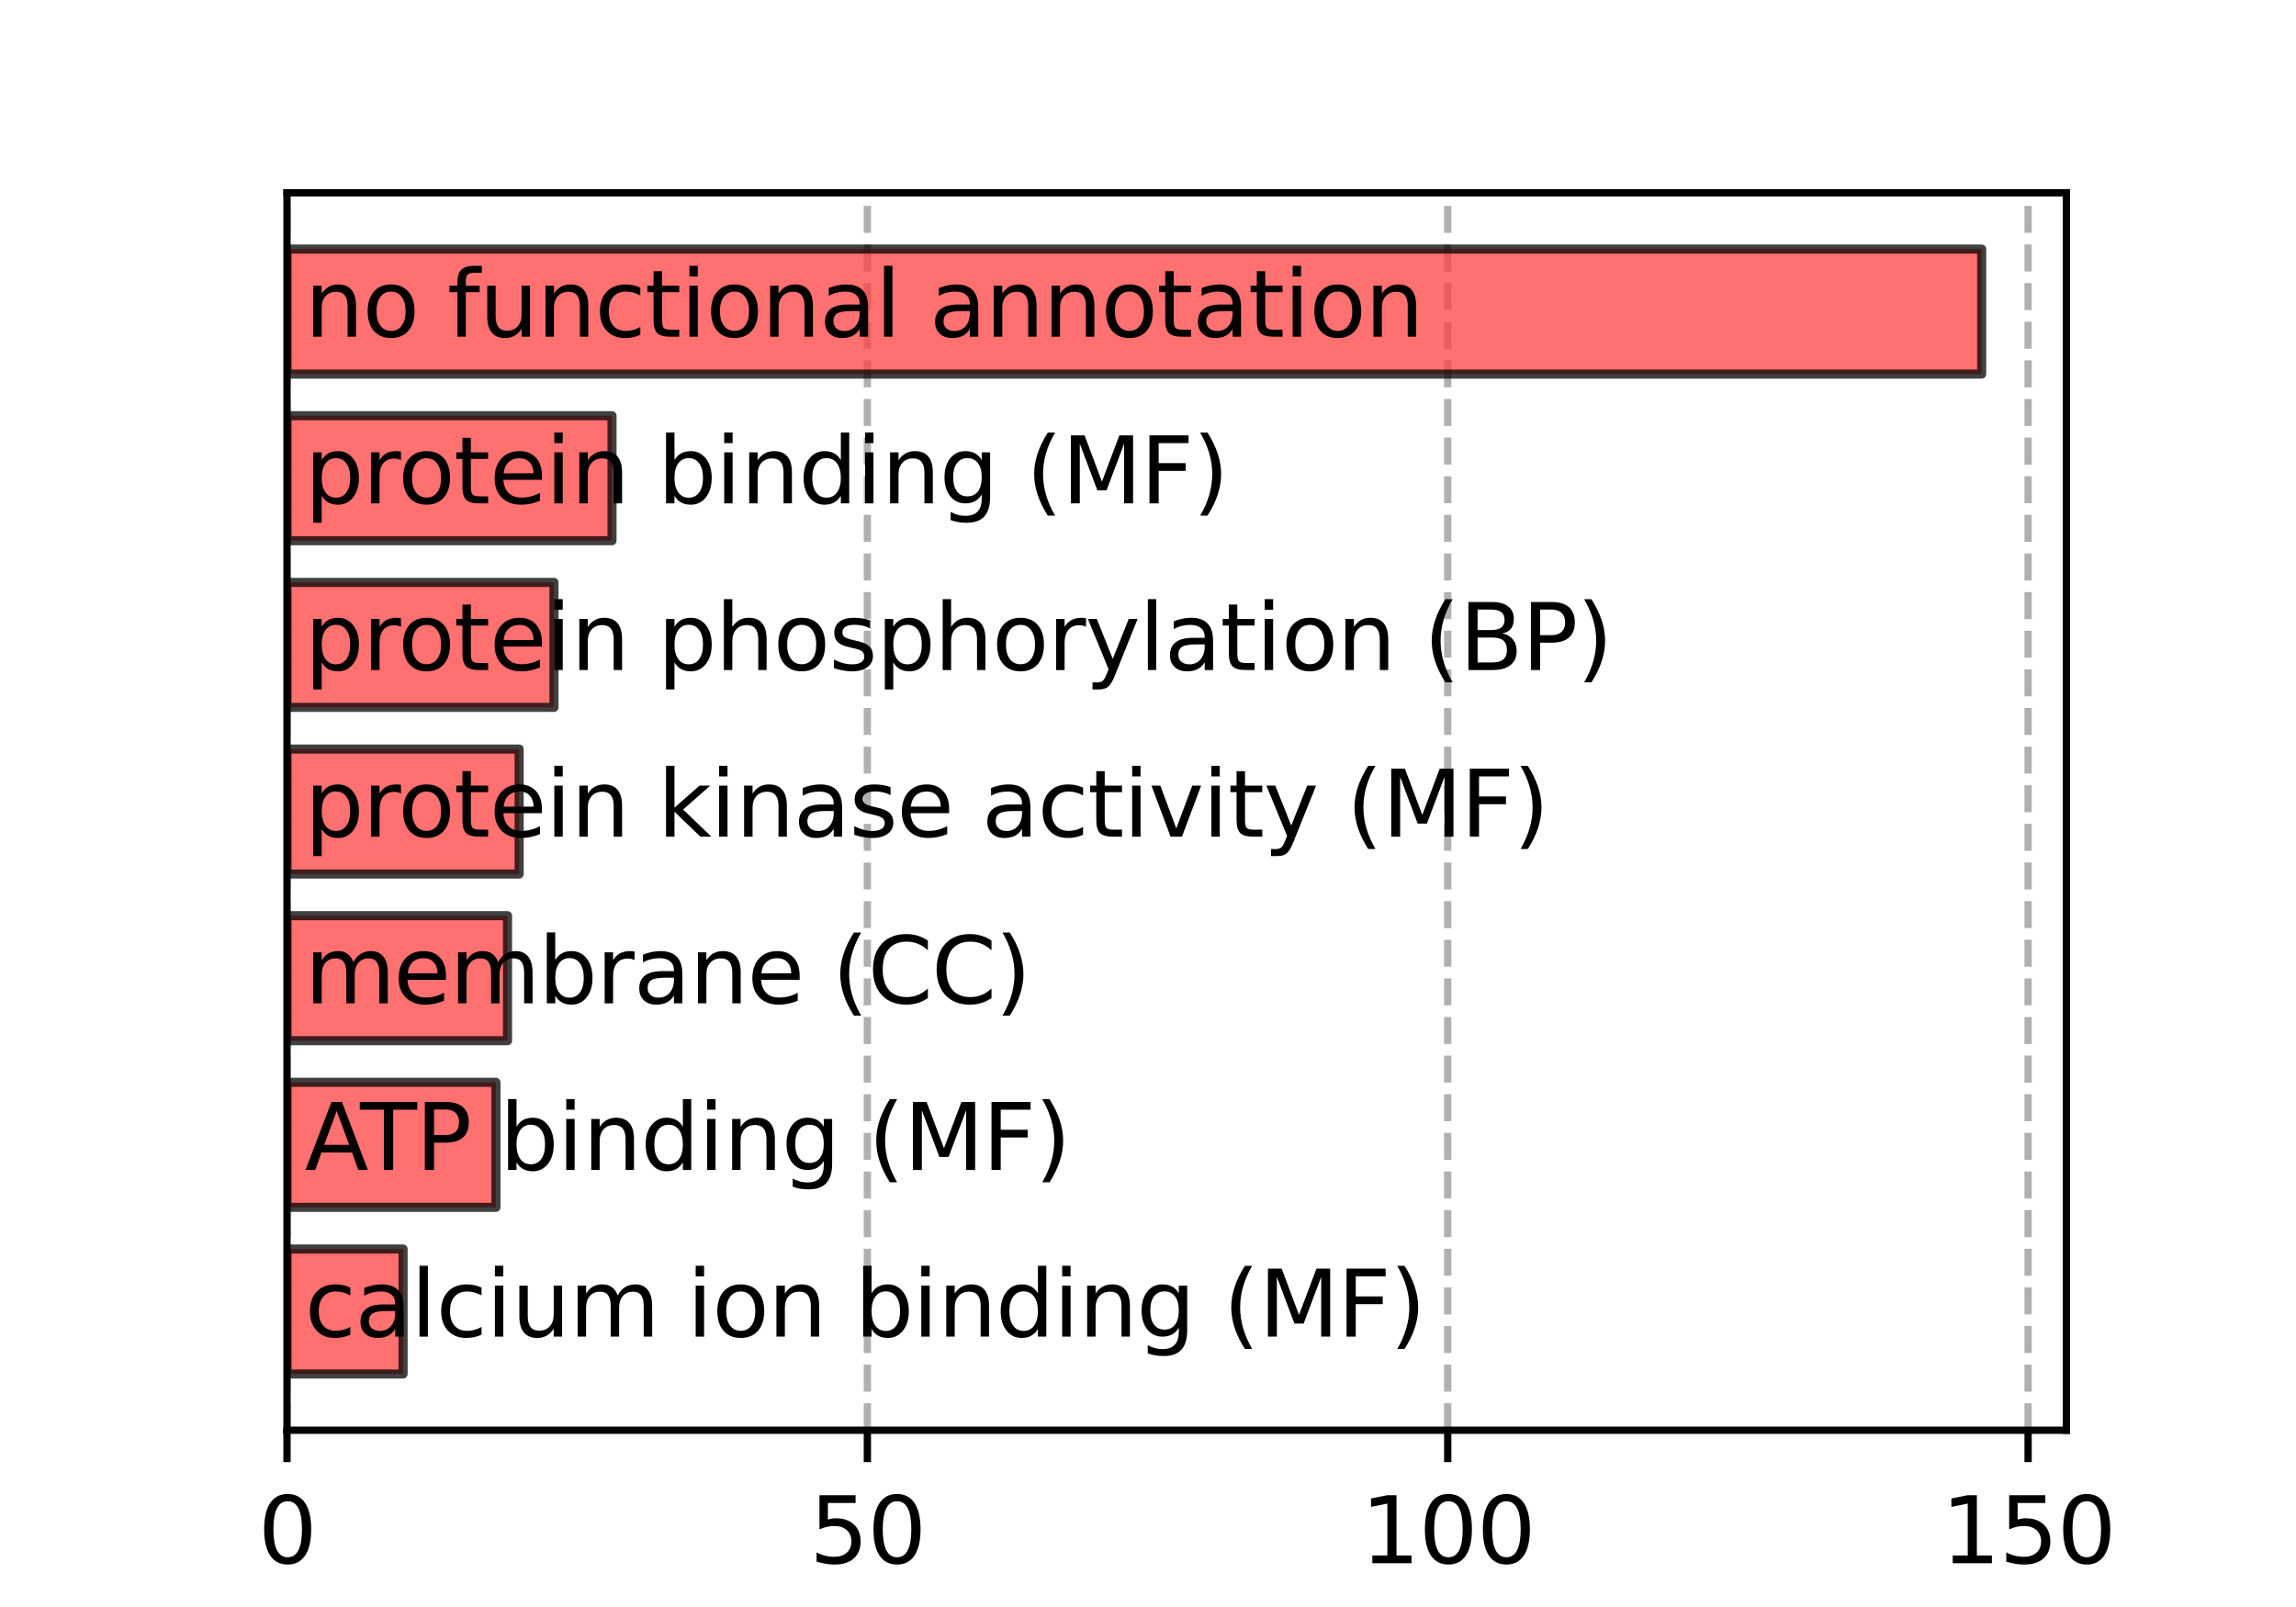 <?xml version="1.0" encoding="utf-8" standalone="no"?>
<!DOCTYPE svg PUBLIC "-//W3C//DTD SVG 1.1//EN"
  "http://www.w3.org/Graphics/SVG/1.1/DTD/svg11.dtd">
<svg xmlns:xlink="http://www.w3.org/1999/xlink" width="252pt" height="176.4pt" viewBox="0 0 252 176.4" xmlns="http://www.w3.org/2000/svg" version="1.1">
 <defs>
  <style type="text/css">*{stroke-linejoin: round; stroke-linecap: butt}</style>
 </defs>
 <g id="figure_1">
  <g id="patch_1">
   <path d="M 0 176.4 
L 252 176.4 
L 252 0 
L 0 0 
L 0 176.4 
z
" style="fill: none"/>
  </g>
  <g id="axes_1">
   <g id="patch_2">
    <path d="M 31.5 156.996 
L 226.8 156.996 
L 226.8 21.168 
L 31.5 21.168 
L 31.5 156.996 
z
" style="fill: none"/>
   </g>
   <g id="matplotlib.axis_1">
    <g id="xtick_1">
     <g id="line2d_1">
      <path d="M 31.5 156.996 
L 31.5 21.168 
" clip-path="url(#p954d958eb0)" style="fill: none; stroke-dasharray: 2.96,1.28; stroke-dashoffset: 0; stroke: #b0b0b0; stroke-width: 0.8"/>
     </g>
     <g id="line2d_2">
      <defs>
       <path id="m774683d04b" d="M 0 0 
L 0 3.5 
" style="stroke: #000000; stroke-width: 0.8"/>
      </defs>
      <g>
       <use xlink:href="#m774683d04b" x="31.5" y="156.996" style="stroke: #000000; stroke-width: 0.8"/>
      </g>
     </g>
     <g id="text_1">
      <!-- 0 -->
      <g transform="translate(28.319 171.594) scale(0.1 -0.1)">
       <defs>
        <path id="DejaVuSans-30" d="M 2034 4250 
Q 1547 4250 1301 3770 
Q 1056 3291 1056 2328 
Q 1056 1369 1301 889 
Q 1547 409 2034 409 
Q 2525 409 2770 889 
Q 3016 1369 3016 2328 
Q 3016 3291 2770 3770 
Q 2525 4250 2034 4250 
z
M 2034 4750 
Q 2819 4750 3233 4129 
Q 3647 3509 3647 2328 
Q 3647 1150 3233 529 
Q 2819 -91 2034 -91 
Q 1250 -91 836 529 
Q 422 1150 422 2328 
Q 422 3509 836 4129 
Q 1250 4750 2034 4750 
z
" transform="scale(0.016)"/>
       </defs>
       <use xlink:href="#DejaVuSans-30"/>
      </g>
     </g>
    </g>
    <g id="xtick_2">
     <g id="line2d_3">
      <path d="M 95.199 156.996 
L 95.199 21.168 
" clip-path="url(#p954d958eb0)" style="fill: none; stroke-dasharray: 2.96,1.28; stroke-dashoffset: 0; stroke: #b0b0b0; stroke-width: 0.8"/>
     </g>
     <g id="line2d_4">
      <g>
       <use xlink:href="#m774683d04b" x="95.199" y="156.996" style="stroke: #000000; stroke-width: 0.8"/>
      </g>
     </g>
     <g id="text_2">
      <!-- 50 -->
      <g transform="translate(88.836 171.594) scale(0.1 -0.1)">
       <defs>
        <path id="DejaVuSans-35" d="M 691 4666 
L 3169 4666 
L 3169 4134 
L 1269 4134 
L 1269 2991 
Q 1406 3038 1543 3061 
Q 1681 3084 1819 3084 
Q 2600 3084 3056 2656 
Q 3513 2228 3513 1497 
Q 3513 744 3044 326 
Q 2575 -91 1722 -91 
Q 1428 -91 1123 -41 
Q 819 9 494 109 
L 494 744 
Q 775 591 1075 516 
Q 1375 441 1709 441 
Q 2250 441 2565 725 
Q 2881 1009 2881 1497 
Q 2881 1984 2565 2268 
Q 2250 2553 1709 2553 
Q 1456 2553 1204 2497 
Q 953 2441 691 2322 
L 691 4666 
z
" transform="scale(0.016)"/>
       </defs>
       <use xlink:href="#DejaVuSans-35"/>
       <use xlink:href="#DejaVuSans-30" x="63.623"/>
      </g>
     </g>
    </g>
    <g id="xtick_3">
     <g id="line2d_5">
      <path d="M 158.897 156.996 
L 158.897 21.168 
" clip-path="url(#p954d958eb0)" style="fill: none; stroke-dasharray: 2.96,1.28; stroke-dashoffset: 0; stroke: #b0b0b0; stroke-width: 0.8"/>
     </g>
     <g id="line2d_6">
      <g>
       <use xlink:href="#m774683d04b" x="158.897" y="156.996" style="stroke: #000000; stroke-width: 0.8"/>
      </g>
     </g>
     <g id="text_3">
      <!-- 100 -->
      <g transform="translate(149.354 171.594) scale(0.1 -0.1)">
       <defs>
        <path id="DejaVuSans-31" d="M 794 531 
L 1825 531 
L 1825 4091 
L 703 3866 
L 703 4441 
L 1819 4666 
L 2450 4666 
L 2450 531 
L 3481 531 
L 3481 0 
L 794 0 
L 794 531 
z
" transform="scale(0.016)"/>
       </defs>
       <use xlink:href="#DejaVuSans-31"/>
       <use xlink:href="#DejaVuSans-30" x="63.623"/>
       <use xlink:href="#DejaVuSans-30" x="127.246"/>
      </g>
     </g>
    </g>
    <g id="xtick_4">
     <g id="line2d_7">
      <path d="M 222.596 156.996 
L 222.596 21.168 
" clip-path="url(#p954d958eb0)" style="fill: none; stroke-dasharray: 2.96,1.28; stroke-dashoffset: 0; stroke: #b0b0b0; stroke-width: 0.8"/>
     </g>
     <g id="line2d_8">
      <g>
       <use xlink:href="#m774683d04b" x="222.596" y="156.996" style="stroke: #000000; stroke-width: 0.8"/>
      </g>
     </g>
     <g id="text_4">
      <!-- 150 -->
      <g transform="translate(213.052 171.594) scale(0.1 -0.1)">
       <use xlink:href="#DejaVuSans-31"/>
       <use xlink:href="#DejaVuSans-35" x="63.623"/>
       <use xlink:href="#DejaVuSans-30" x="127.246"/>
      </g>
     </g>
    </g>
    <g id="text_5">
     <!-- # of domain appearances -->
     <g transform="translate(64.376 185.273) scale(0.1 -0.1)">
      <defs>
       <path id="DejaVuSans-23" d="M 3272 2816 
L 2363 2816 
L 2100 1772 
L 3016 1772 
L 3272 2816 
z
M 2803 4594 
L 2478 3297 
L 3391 3297 
L 3719 4594 
L 4219 4594 
L 3897 3297 
L 4872 3297 
L 4872 2816 
L 3775 2816 
L 3519 1772 
L 4513 1772 
L 4513 1294 
L 3397 1294 
L 3072 0 
L 2572 0 
L 2894 1294 
L 1978 1294 
L 1656 0 
L 1153 0 
L 1478 1294 
L 494 1294 
L 494 1772 
L 1594 1772 
L 1856 2816 
L 850 2816 
L 850 3297 
L 1978 3297 
L 2297 4594 
L 2803 4594 
z
" transform="scale(0.016)"/>
       <path id="DejaVuSans-20" transform="scale(0.016)"/>
       <path id="DejaVuSans-6f" d="M 1959 3097 
Q 1497 3097 1228 2736 
Q 959 2375 959 1747 
Q 959 1119 1226 758 
Q 1494 397 1959 397 
Q 2419 397 2687 759 
Q 2956 1122 2956 1747 
Q 2956 2369 2687 2733 
Q 2419 3097 1959 3097 
z
M 1959 3584 
Q 2709 3584 3137 3096 
Q 3566 2609 3566 1747 
Q 3566 888 3137 398 
Q 2709 -91 1959 -91 
Q 1206 -91 779 398 
Q 353 888 353 1747 
Q 353 2609 779 3096 
Q 1206 3584 1959 3584 
z
" transform="scale(0.016)"/>
       <path id="DejaVuSans-66" d="M 2375 4863 
L 2375 4384 
L 1825 4384 
Q 1516 4384 1395 4259 
Q 1275 4134 1275 3809 
L 1275 3500 
L 2222 3500 
L 2222 3053 
L 1275 3053 
L 1275 0 
L 697 0 
L 697 3053 
L 147 3053 
L 147 3500 
L 697 3500 
L 697 3744 
Q 697 4328 969 4595 
Q 1241 4863 1831 4863 
L 2375 4863 
z
" transform="scale(0.016)"/>
       <path id="DejaVuSans-64" d="M 2906 2969 
L 2906 4863 
L 3481 4863 
L 3481 0 
L 2906 0 
L 2906 525 
Q 2725 213 2448 61 
Q 2172 -91 1784 -91 
Q 1150 -91 751 415 
Q 353 922 353 1747 
Q 353 2572 751 3078 
Q 1150 3584 1784 3584 
Q 2172 3584 2448 3432 
Q 2725 3281 2906 2969 
z
M 947 1747 
Q 947 1113 1208 752 
Q 1469 391 1925 391 
Q 2381 391 2643 752 
Q 2906 1113 2906 1747 
Q 2906 2381 2643 2742 
Q 2381 3103 1925 3103 
Q 1469 3103 1208 2742 
Q 947 2381 947 1747 
z
" transform="scale(0.016)"/>
       <path id="DejaVuSans-6d" d="M 3328 2828 
Q 3544 3216 3844 3400 
Q 4144 3584 4550 3584 
Q 5097 3584 5394 3201 
Q 5691 2819 5691 2113 
L 5691 0 
L 5113 0 
L 5113 2094 
Q 5113 2597 4934 2840 
Q 4756 3084 4391 3084 
Q 3944 3084 3684 2787 
Q 3425 2491 3425 1978 
L 3425 0 
L 2847 0 
L 2847 2094 
Q 2847 2600 2669 2842 
Q 2491 3084 2119 3084 
Q 1678 3084 1418 2786 
Q 1159 2488 1159 1978 
L 1159 0 
L 581 0 
L 581 3500 
L 1159 3500 
L 1159 2956 
Q 1356 3278 1631 3431 
Q 1906 3584 2284 3584 
Q 2666 3584 2933 3390 
Q 3200 3197 3328 2828 
z
" transform="scale(0.016)"/>
       <path id="DejaVuSans-61" d="M 2194 1759 
Q 1497 1759 1228 1600 
Q 959 1441 959 1056 
Q 959 750 1161 570 
Q 1363 391 1709 391 
Q 2188 391 2477 730 
Q 2766 1069 2766 1631 
L 2766 1759 
L 2194 1759 
z
M 3341 1997 
L 3341 0 
L 2766 0 
L 2766 531 
Q 2569 213 2275 61 
Q 1981 -91 1556 -91 
Q 1019 -91 701 211 
Q 384 513 384 1019 
Q 384 1609 779 1909 
Q 1175 2209 1959 2209 
L 2766 2209 
L 2766 2266 
Q 2766 2663 2505 2880 
Q 2244 3097 1772 3097 
Q 1472 3097 1187 3025 
Q 903 2953 641 2809 
L 641 3341 
Q 956 3463 1253 3523 
Q 1550 3584 1831 3584 
Q 2591 3584 2966 3190 
Q 3341 2797 3341 1997 
z
" transform="scale(0.016)"/>
       <path id="DejaVuSans-69" d="M 603 3500 
L 1178 3500 
L 1178 0 
L 603 0 
L 603 3500 
z
M 603 4863 
L 1178 4863 
L 1178 4134 
L 603 4134 
L 603 4863 
z
" transform="scale(0.016)"/>
       <path id="DejaVuSans-6e" d="M 3513 2113 
L 3513 0 
L 2938 0 
L 2938 2094 
Q 2938 2591 2744 2837 
Q 2550 3084 2163 3084 
Q 1697 3084 1428 2787 
Q 1159 2491 1159 1978 
L 1159 0 
L 581 0 
L 581 3500 
L 1159 3500 
L 1159 2956 
Q 1366 3272 1645 3428 
Q 1925 3584 2291 3584 
Q 2894 3584 3203 3211 
Q 3513 2838 3513 2113 
z
" transform="scale(0.016)"/>
       <path id="DejaVuSans-70" d="M 1159 525 
L 1159 -1331 
L 581 -1331 
L 581 3500 
L 1159 3500 
L 1159 2969 
Q 1341 3281 1617 3432 
Q 1894 3584 2278 3584 
Q 2916 3584 3314 3078 
Q 3713 2572 3713 1747 
Q 3713 922 3314 415 
Q 2916 -91 2278 -91 
Q 1894 -91 1617 61 
Q 1341 213 1159 525 
z
M 3116 1747 
Q 3116 2381 2855 2742 
Q 2594 3103 2138 3103 
Q 1681 3103 1420 2742 
Q 1159 2381 1159 1747 
Q 1159 1113 1420 752 
Q 1681 391 2138 391 
Q 2594 391 2855 752 
Q 3116 1113 3116 1747 
z
" transform="scale(0.016)"/>
       <path id="DejaVuSans-65" d="M 3597 1894 
L 3597 1613 
L 953 1613 
Q 991 1019 1311 708 
Q 1631 397 2203 397 
Q 2534 397 2845 478 
Q 3156 559 3463 722 
L 3463 178 
Q 3153 47 2828 -22 
Q 2503 -91 2169 -91 
Q 1331 -91 842 396 
Q 353 884 353 1716 
Q 353 2575 817 3079 
Q 1281 3584 2069 3584 
Q 2775 3584 3186 3129 
Q 3597 2675 3597 1894 
z
M 3022 2063 
Q 3016 2534 2758 2815 
Q 2500 3097 2075 3097 
Q 1594 3097 1305 2825 
Q 1016 2553 972 2059 
L 3022 2063 
z
" transform="scale(0.016)"/>
       <path id="DejaVuSans-72" d="M 2631 2963 
Q 2534 3019 2420 3045 
Q 2306 3072 2169 3072 
Q 1681 3072 1420 2755 
Q 1159 2438 1159 1844 
L 1159 0 
L 581 0 
L 581 3500 
L 1159 3500 
L 1159 2956 
Q 1341 3275 1631 3429 
Q 1922 3584 2338 3584 
Q 2397 3584 2469 3576 
Q 2541 3569 2628 3553 
L 2631 2963 
z
" transform="scale(0.016)"/>
       <path id="DejaVuSans-63" d="M 3122 3366 
L 3122 2828 
Q 2878 2963 2633 3030 
Q 2388 3097 2138 3097 
Q 1578 3097 1268 2742 
Q 959 2388 959 1747 
Q 959 1106 1268 751 
Q 1578 397 2138 397 
Q 2388 397 2633 464 
Q 2878 531 3122 666 
L 3122 134 
Q 2881 22 2623 -34 
Q 2366 -91 2075 -91 
Q 1284 -91 818 406 
Q 353 903 353 1747 
Q 353 2603 823 3093 
Q 1294 3584 2113 3584 
Q 2378 3584 2631 3529 
Q 2884 3475 3122 3366 
z
" transform="scale(0.016)"/>
       <path id="DejaVuSans-73" d="M 2834 3397 
L 2834 2853 
Q 2591 2978 2328 3040 
Q 2066 3103 1784 3103 
Q 1356 3103 1142 2972 
Q 928 2841 928 2578 
Q 928 2378 1081 2264 
Q 1234 2150 1697 2047 
L 1894 2003 
Q 2506 1872 2764 1633 
Q 3022 1394 3022 966 
Q 3022 478 2636 193 
Q 2250 -91 1575 -91 
Q 1294 -91 989 -36 
Q 684 19 347 128 
L 347 722 
Q 666 556 975 473 
Q 1284 391 1588 391 
Q 1994 391 2212 530 
Q 2431 669 2431 922 
Q 2431 1156 2273 1281 
Q 2116 1406 1581 1522 
L 1381 1569 
Q 847 1681 609 1914 
Q 372 2147 372 2553 
Q 372 3047 722 3315 
Q 1072 3584 1716 3584 
Q 2034 3584 2315 3537 
Q 2597 3491 2834 3397 
z
" transform="scale(0.016)"/>
      </defs>
      <use xlink:href="#DejaVuSans-23"/>
      <use xlink:href="#DejaVuSans-20" x="83.789"/>
      <use xlink:href="#DejaVuSans-6f" x="115.576"/>
      <use xlink:href="#DejaVuSans-66" x="176.758"/>
      <use xlink:href="#DejaVuSans-20" x="211.963"/>
      <use xlink:href="#DejaVuSans-64" x="243.75"/>
      <use xlink:href="#DejaVuSans-6f" x="307.227"/>
      <use xlink:href="#DejaVuSans-6d" x="368.408"/>
      <use xlink:href="#DejaVuSans-61" x="465.82"/>
      <use xlink:href="#DejaVuSans-69" x="527.1"/>
      <use xlink:href="#DejaVuSans-6e" x="554.883"/>
      <use xlink:href="#DejaVuSans-20" x="618.262"/>
      <use xlink:href="#DejaVuSans-61" x="650.049"/>
      <use xlink:href="#DejaVuSans-70" x="711.328"/>
      <use xlink:href="#DejaVuSans-70" x="774.805"/>
      <use xlink:href="#DejaVuSans-65" x="838.281"/>
      <use xlink:href="#DejaVuSans-61" x="899.805"/>
      <use xlink:href="#DejaVuSans-72" x="961.084"/>
      <use xlink:href="#DejaVuSans-61" x="1002.197"/>
      <use xlink:href="#DejaVuSans-6e" x="1063.477"/>
      <use xlink:href="#DejaVuSans-63" x="1126.855"/>
      <use xlink:href="#DejaVuSans-65" x="1181.836"/>
      <use xlink:href="#DejaVuSans-73" x="1243.359"/>
     </g>
    </g>
   </g>
   <g id="matplotlib.axis_2"/>
   <g id="patch_3">
    <path d="M 31.5 27.342 
L 217.5 27.342 
L 217.5 41.062 
L 31.5 41.062 
z
" clip-path="url(#p954d958eb0)" style="fill: #ff4040; opacity: 0.75; stroke: #000000; stroke-linejoin: miter"/>
   </g>
   <g id="patch_4">
    <path d="M 31.5 45.635 
L 67.171 45.635 
L 67.171 59.355 
L 31.5 59.355 
z
" clip-path="url(#p954d958eb0)" style="fill: #ff4040; opacity: 0.75; stroke: #000000; stroke-linejoin: miter"/>
   </g>
   <g id="patch_5">
    <path d="M 31.5 63.929 
L 60.801 63.929 
L 60.801 77.649 
L 31.5 77.649 
z
" clip-path="url(#p954d958eb0)" style="fill: #ff4040; opacity: 0.75; stroke: #000000; stroke-linejoin: miter"/>
   </g>
   <g id="patch_6">
    <path d="M 31.5 82.222 
L 56.979 82.222 
L 56.979 95.942 
L 31.5 95.942 
z
" clip-path="url(#p954d958eb0)" style="fill: #ff4040; opacity: 0.75; stroke: #000000; stroke-linejoin: miter"/>
   </g>
   <g id="patch_7">
    <path d="M 31.5 100.515 
L 55.705 100.515 
L 55.705 114.235 
L 31.5 114.235 
z
" clip-path="url(#p954d958eb0)" style="fill: #ff4040; opacity: 0.75; stroke: #000000; stroke-linejoin: miter"/>
   </g>
   <g id="patch_8">
    <path d="M 31.5 118.809 
L 54.432 118.809 
L 54.432 132.529 
L 31.5 132.529 
z
" clip-path="url(#p954d958eb0)" style="fill: #ff4040; opacity: 0.75; stroke: #000000; stroke-linejoin: miter"/>
   </g>
   <g id="patch_9">
    <path d="M 31.5 137.102 
L 44.24 137.102 
L 44.24 150.822 
L 31.5 150.822 
z
" clip-path="url(#p954d958eb0)" style="fill: #ff4040; opacity: 0.75; stroke: #000000; stroke-linejoin: miter"/>
   </g>
   <g id="patch_10">
    <path d="M 31.5 156.996 
L 31.5 21.168 
" style="fill: none; stroke: #000000; stroke-width: 0.8; stroke-linejoin: miter; stroke-linecap: square"/>
   </g>
   <g id="patch_11">
    <path d="M 226.8 156.996 
L 226.8 21.168 
" style="fill: none; stroke: #000000; stroke-width: 0.8; stroke-linejoin: miter; stroke-linecap: square"/>
   </g>
   <g id="patch_12">
    <path d="M 31.5 156.996 
L 226.8 156.996 
" style="fill: none; stroke: #000000; stroke-width: 0.8; stroke-linejoin: miter; stroke-linecap: square"/>
   </g>
   <g id="patch_13">
    <path d="M 31.5 21.168 
L 226.8 21.168 
" style="fill: none; stroke: #000000; stroke-width: 0.8; stroke-linejoin: miter; stroke-linecap: square"/>
   </g>
   <g id="text_6">
    <!-- no functional annotation -->
    <g transform="translate(33.453 36.961) scale(0.1 -0.1)">
     <defs>
      <path id="DejaVuSans-75" d="M 544 1381 
L 544 3500 
L 1119 3500 
L 1119 1403 
Q 1119 906 1312 657 
Q 1506 409 1894 409 
Q 2359 409 2629 706 
Q 2900 1003 2900 1516 
L 2900 3500 
L 3475 3500 
L 3475 0 
L 2900 0 
L 2900 538 
Q 2691 219 2414 64 
Q 2138 -91 1772 -91 
Q 1169 -91 856 284 
Q 544 659 544 1381 
z
M 1991 3584 
L 1991 3584 
z
" transform="scale(0.016)"/>
      <path id="DejaVuSans-74" d="M 1172 4494 
L 1172 3500 
L 2356 3500 
L 2356 3053 
L 1172 3053 
L 1172 1153 
Q 1172 725 1289 603 
Q 1406 481 1766 481 
L 2356 481 
L 2356 0 
L 1766 0 
Q 1100 0 847 248 
Q 594 497 594 1153 
L 594 3053 
L 172 3053 
L 172 3500 
L 594 3500 
L 594 4494 
L 1172 4494 
z
" transform="scale(0.016)"/>
      <path id="DejaVuSans-6c" d="M 603 4863 
L 1178 4863 
L 1178 0 
L 603 0 
L 603 4863 
z
" transform="scale(0.016)"/>
     </defs>
     <use xlink:href="#DejaVuSans-6e"/>
     <use xlink:href="#DejaVuSans-6f" x="63.379"/>
     <use xlink:href="#DejaVuSans-20" x="124.561"/>
     <use xlink:href="#DejaVuSans-66" x="156.348"/>
     <use xlink:href="#DejaVuSans-75" x="191.553"/>
     <use xlink:href="#DejaVuSans-6e" x="254.932"/>
     <use xlink:href="#DejaVuSans-63" x="318.311"/>
     <use xlink:href="#DejaVuSans-74" x="373.291"/>
     <use xlink:href="#DejaVuSans-69" x="412.5"/>
     <use xlink:href="#DejaVuSans-6f" x="440.283"/>
     <use xlink:href="#DejaVuSans-6e" x="501.465"/>
     <use xlink:href="#DejaVuSans-61" x="564.844"/>
     <use xlink:href="#DejaVuSans-6c" x="626.123"/>
     <use xlink:href="#DejaVuSans-20" x="653.906"/>
     <use xlink:href="#DejaVuSans-61" x="685.693"/>
     <use xlink:href="#DejaVuSans-6e" x="746.973"/>
     <use xlink:href="#DejaVuSans-6e" x="810.352"/>
     <use xlink:href="#DejaVuSans-6f" x="873.73"/>
     <use xlink:href="#DejaVuSans-74" x="934.912"/>
     <use xlink:href="#DejaVuSans-61" x="974.121"/>
     <use xlink:href="#DejaVuSans-74" x="1035.4"/>
     <use xlink:href="#DejaVuSans-69" x="1074.609"/>
     <use xlink:href="#DejaVuSans-6f" x="1102.393"/>
     <use xlink:href="#DejaVuSans-6e" x="1163.574"/>
    </g>
   </g>
   <g id="text_7">
    <!-- protein binding (MF) -->
    <g transform="translate(33.453 55.255) scale(0.1 -0.1)">
     <defs>
      <path id="DejaVuSans-62" d="M 3116 1747 
Q 3116 2381 2855 2742 
Q 2594 3103 2138 3103 
Q 1681 3103 1420 2742 
Q 1159 2381 1159 1747 
Q 1159 1113 1420 752 
Q 1681 391 2138 391 
Q 2594 391 2855 752 
Q 3116 1113 3116 1747 
z
M 1159 2969 
Q 1341 3281 1617 3432 
Q 1894 3584 2278 3584 
Q 2916 3584 3314 3078 
Q 3713 2572 3713 1747 
Q 3713 922 3314 415 
Q 2916 -91 2278 -91 
Q 1894 -91 1617 61 
Q 1341 213 1159 525 
L 1159 0 
L 581 0 
L 581 4863 
L 1159 4863 
L 1159 2969 
z
" transform="scale(0.016)"/>
      <path id="DejaVuSans-67" d="M 2906 1791 
Q 2906 2416 2648 2759 
Q 2391 3103 1925 3103 
Q 1463 3103 1205 2759 
Q 947 2416 947 1791 
Q 947 1169 1205 825 
Q 1463 481 1925 481 
Q 2391 481 2648 825 
Q 2906 1169 2906 1791 
z
M 3481 434 
Q 3481 -459 3084 -895 
Q 2688 -1331 1869 -1331 
Q 1566 -1331 1297 -1286 
Q 1028 -1241 775 -1147 
L 775 -588 
Q 1028 -725 1275 -790 
Q 1522 -856 1778 -856 
Q 2344 -856 2625 -561 
Q 2906 -266 2906 331 
L 2906 616 
Q 2728 306 2450 153 
Q 2172 0 1784 0 
Q 1141 0 747 490 
Q 353 981 353 1791 
Q 353 2603 747 3093 
Q 1141 3584 1784 3584 
Q 2172 3584 2450 3431 
Q 2728 3278 2906 2969 
L 2906 3500 
L 3481 3500 
L 3481 434 
z
" transform="scale(0.016)"/>
      <path id="DejaVuSans-28" d="M 1984 4856 
Q 1566 4138 1362 3434 
Q 1159 2731 1159 2009 
Q 1159 1288 1364 580 
Q 1569 -128 1984 -844 
L 1484 -844 
Q 1016 -109 783 600 
Q 550 1309 550 2009 
Q 550 2706 781 3412 
Q 1013 4119 1484 4856 
L 1984 4856 
z
" transform="scale(0.016)"/>
      <path id="DejaVuSans-4d" d="M 628 4666 
L 1569 4666 
L 2759 1491 
L 3956 4666 
L 4897 4666 
L 4897 0 
L 4281 0 
L 4281 4097 
L 3078 897 
L 2444 897 
L 1241 4097 
L 1241 0 
L 628 0 
L 628 4666 
z
" transform="scale(0.016)"/>
      <path id="DejaVuSans-46" d="M 628 4666 
L 3309 4666 
L 3309 4134 
L 1259 4134 
L 1259 2759 
L 3109 2759 
L 3109 2228 
L 1259 2228 
L 1259 0 
L 628 0 
L 628 4666 
z
" transform="scale(0.016)"/>
      <path id="DejaVuSans-29" d="M 513 4856 
L 1013 4856 
Q 1481 4119 1714 3412 
Q 1947 2706 1947 2009 
Q 1947 1309 1714 600 
Q 1481 -109 1013 -844 
L 513 -844 
Q 928 -128 1133 580 
Q 1338 1288 1338 2009 
Q 1338 2731 1133 3434 
Q 928 4138 513 4856 
z
" transform="scale(0.016)"/>
     </defs>
     <use xlink:href="#DejaVuSans-70"/>
     <use xlink:href="#DejaVuSans-72" x="63.477"/>
     <use xlink:href="#DejaVuSans-6f" x="102.34"/>
     <use xlink:href="#DejaVuSans-74" x="163.521"/>
     <use xlink:href="#DejaVuSans-65" x="202.73"/>
     <use xlink:href="#DejaVuSans-69" x="264.254"/>
     <use xlink:href="#DejaVuSans-6e" x="292.037"/>
     <use xlink:href="#DejaVuSans-20" x="355.416"/>
     <use xlink:href="#DejaVuSans-62" x="387.203"/>
     <use xlink:href="#DejaVuSans-69" x="450.68"/>
     <use xlink:href="#DejaVuSans-6e" x="478.463"/>
     <use xlink:href="#DejaVuSans-64" x="541.842"/>
     <use xlink:href="#DejaVuSans-69" x="605.318"/>
     <use xlink:href="#DejaVuSans-6e" x="633.102"/>
     <use xlink:href="#DejaVuSans-67" x="696.48"/>
     <use xlink:href="#DejaVuSans-20" x="759.957"/>
     <use xlink:href="#DejaVuSans-28" x="791.744"/>
     <use xlink:href="#DejaVuSans-4d" x="830.758"/>
     <use xlink:href="#DejaVuSans-46" x="917.037"/>
     <use xlink:href="#DejaVuSans-29" x="974.557"/>
    </g>
   </g>
   <g id="text_8">
    <!-- protein phosphorylation (BP) -->
    <g transform="translate(33.453 73.548) scale(0.1 -0.1)">
     <defs>
      <path id="DejaVuSans-68" d="M 3513 2113 
L 3513 0 
L 2938 0 
L 2938 2094 
Q 2938 2591 2744 2837 
Q 2550 3084 2163 3084 
Q 1697 3084 1428 2787 
Q 1159 2491 1159 1978 
L 1159 0 
L 581 0 
L 581 4863 
L 1159 4863 
L 1159 2956 
Q 1366 3272 1645 3428 
Q 1925 3584 2291 3584 
Q 2894 3584 3203 3211 
Q 3513 2838 3513 2113 
z
" transform="scale(0.016)"/>
      <path id="DejaVuSans-79" d="M 2059 -325 
Q 1816 -950 1584 -1140 
Q 1353 -1331 966 -1331 
L 506 -1331 
L 506 -850 
L 844 -850 
Q 1081 -850 1212 -737 
Q 1344 -625 1503 -206 
L 1606 56 
L 191 3500 
L 800 3500 
L 1894 763 
L 2988 3500 
L 3597 3500 
L 2059 -325 
z
" transform="scale(0.016)"/>
      <path id="DejaVuSans-42" d="M 1259 2228 
L 1259 519 
L 2272 519 
Q 2781 519 3026 730 
Q 3272 941 3272 1375 
Q 3272 1813 3026 2020 
Q 2781 2228 2272 2228 
L 1259 2228 
z
M 1259 4147 
L 1259 2741 
L 2194 2741 
Q 2656 2741 2882 2914 
Q 3109 3088 3109 3444 
Q 3109 3797 2882 3972 
Q 2656 4147 2194 4147 
L 1259 4147 
z
M 628 4666 
L 2241 4666 
Q 2963 4666 3353 4366 
Q 3744 4066 3744 3513 
Q 3744 3084 3544 2831 
Q 3344 2578 2956 2516 
Q 3422 2416 3680 2098 
Q 3938 1781 3938 1306 
Q 3938 681 3513 340 
Q 3088 0 2303 0 
L 628 0 
L 628 4666 
z
" transform="scale(0.016)"/>
      <path id="DejaVuSans-50" d="M 1259 4147 
L 1259 2394 
L 2053 2394 
Q 2494 2394 2734 2622 
Q 2975 2850 2975 3272 
Q 2975 3691 2734 3919 
Q 2494 4147 2053 4147 
L 1259 4147 
z
M 628 4666 
L 2053 4666 
Q 2838 4666 3239 4311 
Q 3641 3956 3641 3272 
Q 3641 2581 3239 2228 
Q 2838 1875 2053 1875 
L 1259 1875 
L 1259 0 
L 628 0 
L 628 4666 
z
" transform="scale(0.016)"/>
     </defs>
     <use xlink:href="#DejaVuSans-70"/>
     <use xlink:href="#DejaVuSans-72" x="63.477"/>
     <use xlink:href="#DejaVuSans-6f" x="102.34"/>
     <use xlink:href="#DejaVuSans-74" x="163.521"/>
     <use xlink:href="#DejaVuSans-65" x="202.73"/>
     <use xlink:href="#DejaVuSans-69" x="264.254"/>
     <use xlink:href="#DejaVuSans-6e" x="292.037"/>
     <use xlink:href="#DejaVuSans-20" x="355.416"/>
     <use xlink:href="#DejaVuSans-70" x="387.203"/>
     <use xlink:href="#DejaVuSans-68" x="450.68"/>
     <use xlink:href="#DejaVuSans-6f" x="514.059"/>
     <use xlink:href="#DejaVuSans-73" x="575.24"/>
     <use xlink:href="#DejaVuSans-70" x="627.34"/>
     <use xlink:href="#DejaVuSans-68" x="690.816"/>
     <use xlink:href="#DejaVuSans-6f" x="754.195"/>
     <use xlink:href="#DejaVuSans-72" x="815.377"/>
     <use xlink:href="#DejaVuSans-79" x="856.49"/>
     <use xlink:href="#DejaVuSans-6c" x="915.67"/>
     <use xlink:href="#DejaVuSans-61" x="943.453"/>
     <use xlink:href="#DejaVuSans-74" x="1004.732"/>
     <use xlink:href="#DejaVuSans-69" x="1043.941"/>
     <use xlink:href="#DejaVuSans-6f" x="1071.725"/>
     <use xlink:href="#DejaVuSans-6e" x="1132.906"/>
     <use xlink:href="#DejaVuSans-20" x="1196.285"/>
     <use xlink:href="#DejaVuSans-28" x="1228.072"/>
     <use xlink:href="#DejaVuSans-42" x="1267.086"/>
     <use xlink:href="#DejaVuSans-50" x="1335.689"/>
     <use xlink:href="#DejaVuSans-29" x="1395.992"/>
    </g>
   </g>
   <g id="text_9">
    <!-- protein kinase activity (MF) -->
    <g transform="translate(33.453 91.841) scale(0.1 -0.1)">
     <defs>
      <path id="DejaVuSans-6b" d="M 581 4863 
L 1159 4863 
L 1159 1991 
L 2875 3500 
L 3609 3500 
L 1753 1863 
L 3688 0 
L 2938 0 
L 1159 1709 
L 1159 0 
L 581 0 
L 581 4863 
z
" transform="scale(0.016)"/>
      <path id="DejaVuSans-76" d="M 191 3500 
L 800 3500 
L 1894 563 
L 2988 3500 
L 3597 3500 
L 2284 0 
L 1503 0 
L 191 3500 
z
" transform="scale(0.016)"/>
     </defs>
     <use xlink:href="#DejaVuSans-70"/>
     <use xlink:href="#DejaVuSans-72" x="63.477"/>
     <use xlink:href="#DejaVuSans-6f" x="102.34"/>
     <use xlink:href="#DejaVuSans-74" x="163.521"/>
     <use xlink:href="#DejaVuSans-65" x="202.73"/>
     <use xlink:href="#DejaVuSans-69" x="264.254"/>
     <use xlink:href="#DejaVuSans-6e" x="292.037"/>
     <use xlink:href="#DejaVuSans-20" x="355.416"/>
     <use xlink:href="#DejaVuSans-6b" x="387.203"/>
     <use xlink:href="#DejaVuSans-69" x="445.113"/>
     <use xlink:href="#DejaVuSans-6e" x="472.896"/>
     <use xlink:href="#DejaVuSans-61" x="536.275"/>
     <use xlink:href="#DejaVuSans-73" x="597.555"/>
     <use xlink:href="#DejaVuSans-65" x="649.654"/>
     <use xlink:href="#DejaVuSans-20" x="711.178"/>
     <use xlink:href="#DejaVuSans-61" x="742.965"/>
     <use xlink:href="#DejaVuSans-63" x="804.244"/>
     <use xlink:href="#DejaVuSans-74" x="859.225"/>
     <use xlink:href="#DejaVuSans-69" x="898.434"/>
     <use xlink:href="#DejaVuSans-76" x="926.217"/>
     <use xlink:href="#DejaVuSans-69" x="985.396"/>
     <use xlink:href="#DejaVuSans-74" x="1013.18"/>
     <use xlink:href="#DejaVuSans-79" x="1052.389"/>
     <use xlink:href="#DejaVuSans-20" x="1111.568"/>
     <use xlink:href="#DejaVuSans-28" x="1143.355"/>
     <use xlink:href="#DejaVuSans-4d" x="1182.369"/>
     <use xlink:href="#DejaVuSans-46" x="1268.648"/>
     <use xlink:href="#DejaVuSans-29" x="1326.168"/>
    </g>
   </g>
   <g id="text_10">
    <!-- membrane (CC) -->
    <g transform="translate(33.453 110.135) scale(0.1 -0.1)">
     <defs>
      <path id="DejaVuSans-43" d="M 4122 4306 
L 4122 3641 
Q 3803 3938 3442 4084 
Q 3081 4231 2675 4231 
Q 1875 4231 1450 3742 
Q 1025 3253 1025 2328 
Q 1025 1406 1450 917 
Q 1875 428 2675 428 
Q 3081 428 3442 575 
Q 3803 722 4122 1019 
L 4122 359 
Q 3791 134 3420 21 
Q 3050 -91 2638 -91 
Q 1578 -91 968 557 
Q 359 1206 359 2328 
Q 359 3453 968 4101 
Q 1578 4750 2638 4750 
Q 3056 4750 3426 4639 
Q 3797 4528 4122 4306 
z
" transform="scale(0.016)"/>
     </defs>
     <use xlink:href="#DejaVuSans-6d"/>
     <use xlink:href="#DejaVuSans-65" x="97.412"/>
     <use xlink:href="#DejaVuSans-6d" x="158.936"/>
     <use xlink:href="#DejaVuSans-62" x="256.348"/>
     <use xlink:href="#DejaVuSans-72" x="319.824"/>
     <use xlink:href="#DejaVuSans-61" x="360.938"/>
     <use xlink:href="#DejaVuSans-6e" x="422.217"/>
     <use xlink:href="#DejaVuSans-65" x="485.596"/>
     <use xlink:href="#DejaVuSans-20" x="547.119"/>
     <use xlink:href="#DejaVuSans-28" x="578.906"/>
     <use xlink:href="#DejaVuSans-43" x="617.92"/>
     <use xlink:href="#DejaVuSans-43" x="687.744"/>
     <use xlink:href="#DejaVuSans-29" x="757.568"/>
    </g>
   </g>
   <g id="text_11">
    <!-- ATP binding (MF) -->
    <g transform="translate(33.453 128.428) scale(0.1 -0.1)">
     <defs>
      <path id="DejaVuSans-41" d="M 2188 4044 
L 1331 1722 
L 3047 1722 
L 2188 4044 
z
M 1831 4666 
L 2547 4666 
L 4325 0 
L 3669 0 
L 3244 1197 
L 1141 1197 
L 716 0 
L 50 0 
L 1831 4666 
z
" transform="scale(0.016)"/>
      <path id="DejaVuSans-54" d="M -19 4666 
L 3928 4666 
L 3928 4134 
L 2272 4134 
L 2272 0 
L 1638 0 
L 1638 4134 
L -19 4134 
L -19 4666 
z
" transform="scale(0.016)"/>
     </defs>
     <use xlink:href="#DejaVuSans-41"/>
     <use xlink:href="#DejaVuSans-54" x="60.658"/>
     <use xlink:href="#DejaVuSans-50" x="121.742"/>
     <use xlink:href="#DejaVuSans-20" x="182.045"/>
     <use xlink:href="#DejaVuSans-62" x="213.832"/>
     <use xlink:href="#DejaVuSans-69" x="277.309"/>
     <use xlink:href="#DejaVuSans-6e" x="305.092"/>
     <use xlink:href="#DejaVuSans-64" x="368.471"/>
     <use xlink:href="#DejaVuSans-69" x="431.947"/>
     <use xlink:href="#DejaVuSans-6e" x="459.73"/>
     <use xlink:href="#DejaVuSans-67" x="523.109"/>
     <use xlink:href="#DejaVuSans-20" x="586.586"/>
     <use xlink:href="#DejaVuSans-28" x="618.373"/>
     <use xlink:href="#DejaVuSans-4d" x="657.387"/>
     <use xlink:href="#DejaVuSans-46" x="743.666"/>
     <use xlink:href="#DejaVuSans-29" x="801.186"/>
    </g>
   </g>
   <g id="text_12">
    <!-- calcium ion binding (MF) -->
    <g transform="translate(33.453 146.721) scale(0.1 -0.1)">
     <use xlink:href="#DejaVuSans-63"/>
     <use xlink:href="#DejaVuSans-61" x="54.98"/>
     <use xlink:href="#DejaVuSans-6c" x="116.26"/>
     <use xlink:href="#DejaVuSans-63" x="144.043"/>
     <use xlink:href="#DejaVuSans-69" x="199.023"/>
     <use xlink:href="#DejaVuSans-75" x="226.807"/>
     <use xlink:href="#DejaVuSans-6d" x="290.186"/>
     <use xlink:href="#DejaVuSans-20" x="387.598"/>
     <use xlink:href="#DejaVuSans-69" x="419.385"/>
     <use xlink:href="#DejaVuSans-6f" x="447.168"/>
     <use xlink:href="#DejaVuSans-6e" x="508.35"/>
     <use xlink:href="#DejaVuSans-20" x="571.729"/>
     <use xlink:href="#DejaVuSans-62" x="603.516"/>
     <use xlink:href="#DejaVuSans-69" x="666.992"/>
     <use xlink:href="#DejaVuSans-6e" x="694.775"/>
     <use xlink:href="#DejaVuSans-64" x="758.154"/>
     <use xlink:href="#DejaVuSans-69" x="821.631"/>
     <use xlink:href="#DejaVuSans-6e" x="849.414"/>
     <use xlink:href="#DejaVuSans-67" x="912.793"/>
     <use xlink:href="#DejaVuSans-20" x="976.27"/>
     <use xlink:href="#DejaVuSans-28" x="1008.057"/>
     <use xlink:href="#DejaVuSans-4d" x="1047.07"/>
     <use xlink:href="#DejaVuSans-46" x="1133.35"/>
     <use xlink:href="#DejaVuSans-29" x="1190.869"/>
    </g>
   </g>
  </g>
 </g>
 <defs>
  <clipPath id="p954d958eb0">
   <rect x="31.5" y="21.168" width="195.3" height="135.828"/>
  </clipPath>
 </defs>
</svg>
